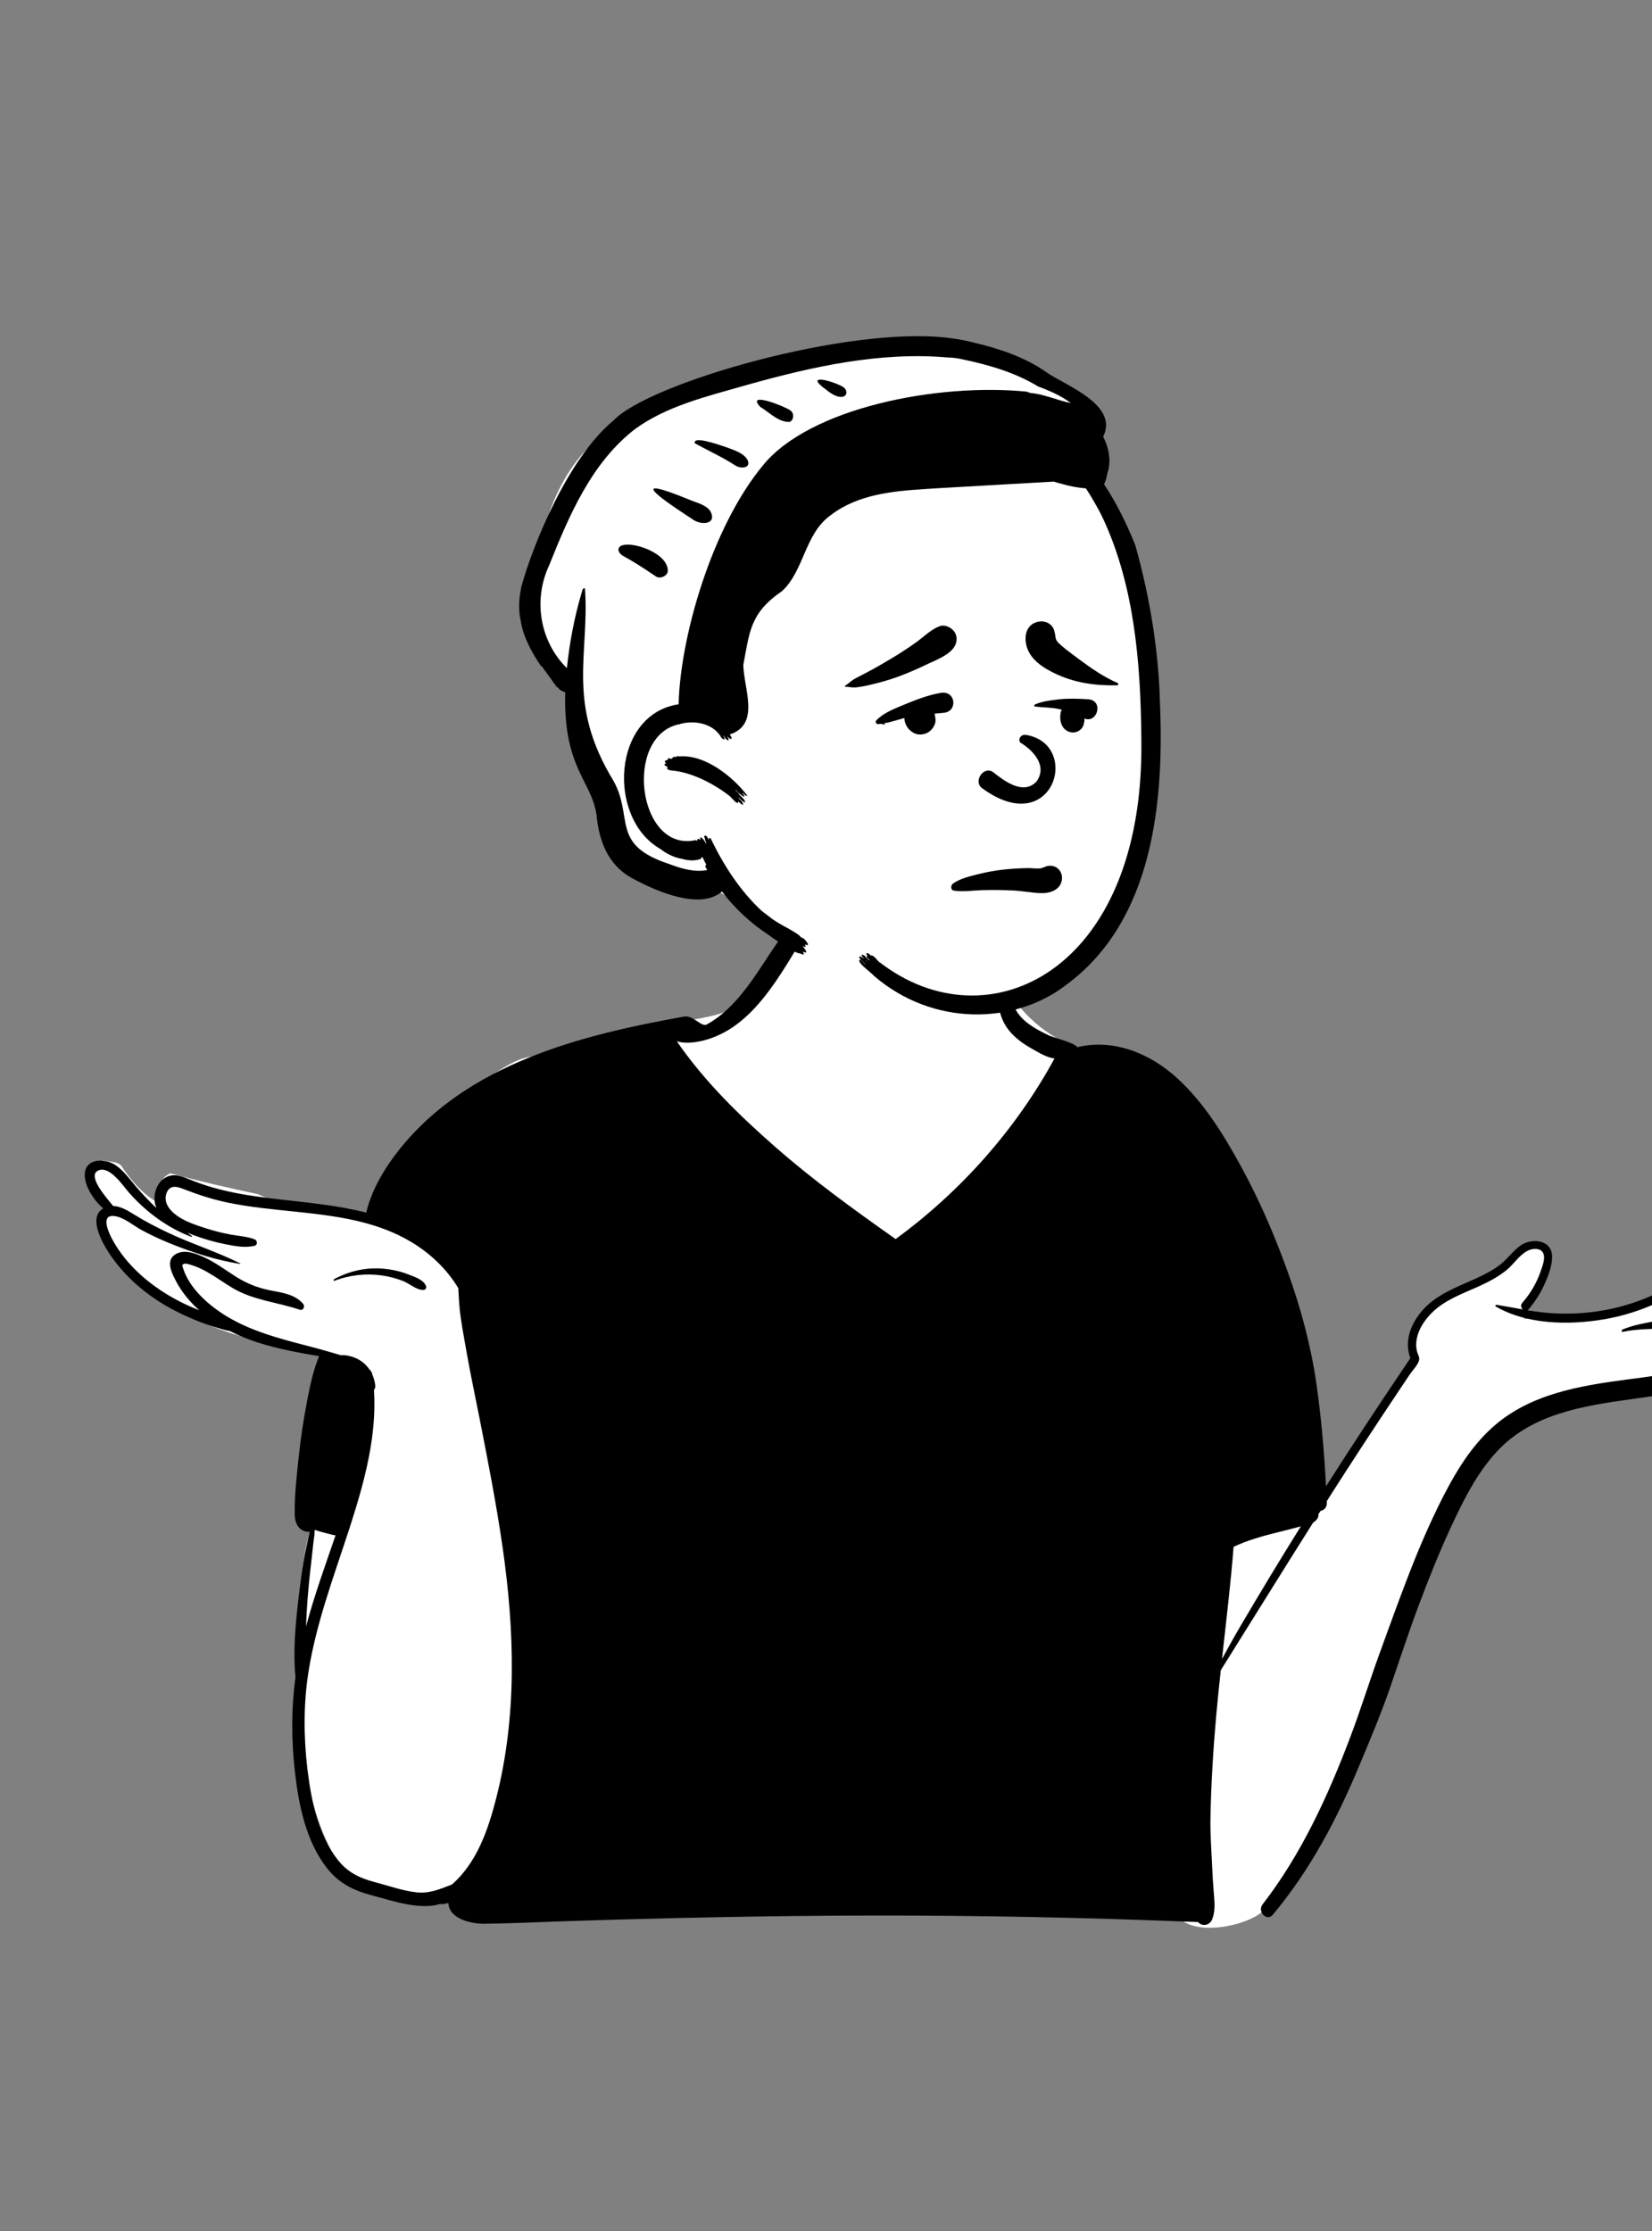<svg width="40" height="54" viewBox="0 0 40 54" fill="none" xmlns="http://www.w3.org/2000/svg">
<rect x="0" y="0" width="40" height="54" fill="#808080" stroke="none"/>
<g clip-path="url(#clip0_112_72)">
<path fill-rule="evenodd" clip-rule="evenodd" d="M40.986 32.49C41.346 32.302 41.698 32.097 42.045 31.884C42.289 31.738 42.073 31.37 41.823 31.503C41.695 31.571 41.567 31.64 41.439 31.707C41.54 31.62 41.633 31.526 41.717 31.423L41.711 31.417C42.034 31.128 41.619 30.582 41.252 30.82C40.929 31.055 40.602 31.294 40.231 31.449C39.461 31.775 38.613 31.829 37.787 31.838C37.485 31.816 37.196 31.868 36.903 31.927C37.018 31.465 37.305 31.117 37.458 30.67C37.571 30.219 36.92 29.911 36.689 30.345C36.632 30.451 36.578 30.559 36.526 30.668C36.027 31.121 35.194 31.081 34.691 31.569C34.405 31.823 34.265 32.168 34.209 32.514C34.172 32.749 34.23 32.985 34.088 33.194C33.401 34.166 32.315 35.703 31.763 36.773C31.373 34.23 30.33 31.085 29.253 28.759C28.897 28.016 28.489 27.289 27.954 26.659C28.015 26.448 27.801 26.075 27.665 26.19C27.246 25.678 26.505 25.546 25.91 25.291C25.106 24.947 24.439 24.233 24.111 23.42C23.69 21.873 22.653 21.677 21.215 21.745C19.839 21.744 18.821 22.332 18.521 23.734C17.911 24.798 16.47 24.622 15.434 24.903C14.675 25.077 13.938 25.345 13.237 25.686C12.458 24.947 9.667 28.05 9.414 28.848C9.563 28.877 9.711 28.912 9.859 28.954C9.989 28.992 9.934 29.19 9.802 29.159C9.638 29.119 9.473 29.092 9.306 29.073C9.301 29.089 9.297 29.105 9.293 29.12C9.275 29.119 9.256 29.117 9.238 29.116C9.279 29.138 9.319 29.163 9.358 29.195C9.451 29.273 9.329 29.423 9.23 29.361C9.136 29.291 9.013 29.302 8.9 29.279C8.893 29.51 8.067 29.251 7.938 29.174C7.368 29.103 6.781 29.179 6.248 28.904C5.539 28.755 4.825 28.59 4.124 28.399C3.939 28.472 3.765 28.731 3.912 28.921C3.995 29.007 3.888 29.148 3.784 29.087C3.434 28.881 3.163 28.559 2.934 28.212C2.826 28.104 2.634 28.127 2.489 28.082C2.469 28.117 2.458 28.155 2.458 28.195C1.842 28.297 2.282 28.969 2.591 29.179C2.427 29.286 2.421 29.495 2.435 29.67C2.4 29.733 2.389 29.81 2.419 29.88C2.535 30.146 2.785 30.371 2.975 30.587C3.186 30.826 3.373 31.066 3.629 31.26C4.604 32.003 5.78 32.419 6.987 32.582C7.416 32.648 8.032 32.748 8.298 33.111C8.233 33.541 8.113 33.954 8.005 34.373C7.853 34.93 7.863 35.513 7.861 36.081C7.84 36.064 7.799 36.067 7.793 36.1C7.758 36.335 7.732 36.576 7.589 36.773C7.463 37.141 7.38 37.533 7.333 37.92C7.145 39.751 7.101 41.637 7.524 43.44C7.687 44.109 7.953 44.745 8.315 45.33C8.423 45.504 8.596 45.556 8.752 45.521C9.274 45.792 9.93 45.879 10.493 45.81C12.409 45.268 11.741 46.574 14.428 46.174C19.065 45.583 23.752 46.745 28.38 46.063C28.494 46.944 29.986 46.691 30.504 46.319C32.058 45.163 32.83 41.504 33.61 39.648C34.146 38.185 35.044 35.593 36.219 34.611C36.572 34.336 36.998 34.191 37.424 34.073C39.015 33.663 40.612 33.275 42.206 32.877C42.477 32.81 42.428 32.349 42.139 32.378C41.756 32.417 41.371 32.453 40.986 32.49Z" fill="white"/>
<path fill-rule="evenodd" clip-rule="evenodd" d="M5.565 32.216C5.457 32.202 5.352 32.164 5.247 32.134C5.086 32.087 4.929 32.032 4.775 31.97C4.456 31.842 4.146 31.691 3.856 31.506C3.387 31.207 2.973 30.824 2.661 30.362L2.64 30.33C2.461 30.058 2.132 29.455 2.501 29.249C2.264 29.05 2.039 28.693 2.052 28.418C2.07 28.028 2.547 28.034 2.794 28.199C2.955 28.307 3.077 28.458 3.198 28.607C3.333 28.773 3.476 28.931 3.626 29.082C3.665 29.123 3.705 29.162 3.746 29.201L3.787 29.239C3.78 29.224 3.775 29.209 3.77 29.193C3.687 28.936 3.786 28.602 4.042 28.484C4.199 28.412 4.363 28.456 4.515 28.517L4.538 28.527C4.743 28.611 4.951 28.686 5.164 28.747C6.034 28.992 6.941 29.033 7.833 29.156C8.176 29.203 8.526 29.263 8.867 29.351C8.997 28.798 9.317 28.267 9.663 27.831C11.322 25.743 14.059 25.053 16.562 24.606C16.79 24.566 16.979 24.868 17.112 24.797C17.363 24.661 17.585 24.47 17.779 24.262C18.194 23.817 18.488 23.295 18.833 22.8C19.004 22.556 19.397 22.774 19.238 23.037L19.161 23.165C18.841 23.69 18.487 24.232 18.029 24.639C17.785 24.855 17.515 25.026 17.206 25.133C16.972 25.214 16.643 25.282 16.387 25.203L16.356 25.159C16.366 25.174 16.377 25.189 16.387 25.203C17.056 26.173 17.895 26.994 18.78 27.768C19.672 28.55 20.636 29.25 21.605 29.934L21.685 29.991C23.264 28.839 24.597 27.337 25.533 25.62C25.337 25.597 25.143 25.471 24.975 25.377C24.773 25.264 24.584 25.128 24.436 24.948C24.113 24.555 24.155 24.049 24.097 23.573C24.094 23.543 24.133 23.535 24.151 23.55C24.326 23.695 24.387 23.933 24.46 24.139C24.54 24.364 24.631 24.55 24.815 24.709C24.986 24.857 25.196 24.966 25.399 25.063C25.503 25.113 26.024 25.24 26.083 25.346C26.982 25.135 27.857 25.5 28.523 26.115C29.166 26.709 29.638 27.482 30.055 28.244C30.5 29.058 30.864 29.906 31.178 30.778C31.497 31.663 31.741 32.567 31.875 33.498C31.988 34.283 32.057 35.081 32.102 35.875L32.108 35.974C32.773 34.931 33.454 33.898 34.149 32.874C33.991 32.452 34.166 32.02 34.462 31.694C34.791 31.333 35.245 31.166 35.679 30.971L35.736 30.945C35.945 30.849 36.154 30.744 36.334 30.601C36.508 30.463 36.636 30.273 36.819 30.145C37.085 29.96 37.569 30 37.581 30.404C37.587 30.627 37.492 30.87 37.404 31.07C37.305 31.296 37.172 31.501 37.014 31.689C37.006 31.698 36.998 31.704 36.99 31.71L36.984 31.714C37.203 31.75 37.424 31.779 37.649 31.79C38.103 31.81 38.561 31.777 39.006 31.681C39.461 31.583 39.902 31.424 40.311 31.202C40.66 31.012 40.984 30.767 41.382 30.709C41.418 30.704 41.455 30.7 41.493 30.698C41.556 30.695 41.62 30.769 41.595 30.832C41.581 30.867 41.567 30.901 41.551 30.935C41.413 31.238 41.203 31.531 40.94 31.754L40.92 31.771C41.013 31.739 41.104 31.703 41.194 31.663C41.721 31.425 42.2 31.066 42.766 30.921C42.793 30.914 42.82 30.908 42.847 30.902C43.022 30.864 43.114 31.054 43.011 31.185C42.995 31.206 42.978 31.227 42.961 31.247C42.709 31.561 42.43 31.852 42.123 32.113C42.018 32.203 41.909 32.289 41.799 32.372C41.752 32.407 41.705 32.441 41.658 32.475L41.635 32.492C41.69 32.453 41.745 32.413 41.799 32.372C42.145 32.267 42.487 32.143 42.821 32.005C42.954 31.95 43.057 32.085 43.071 32.196C43.118 32.566 42.707 32.834 42.439 33.013C42.171 33.191 41.876 33.327 41.573 33.437C40.992 33.647 40.381 33.742 39.771 33.828L39.475 33.869C38.302 34.033 37.078 34.229 36.236 35.142C35.765 35.653 35.446 36.289 35.154 36.914C34.862 37.539 34.606 38.18 34.364 38.824C34.112 39.491 33.892 40.171 33.659 40.845C33.445 41.464 33.19 42.074 32.936 42.679L32.896 42.774C32.359 44.059 31.716 45.27 30.821 46.343C30.674 46.52 30.435 46.268 30.572 46.093C31.508 44.885 32.159 43.461 32.697 42.039C32.942 41.392 33.147 40.73 33.382 40.08L33.522 39.694C33.709 39.179 33.897 38.664 34.094 38.154C34.343 37.507 34.616 36.869 34.929 36.251L34.963 36.186C35.269 35.59 35.633 35.002 36.134 34.551C37.036 33.739 38.237 33.544 39.397 33.39L39.762 33.342C40.253 33.276 40.745 33.204 41.222 33.073C41.497 32.998 41.766 32.901 42.019 32.768C42.12 32.715 42.218 32.657 42.313 32.594C42.042 32.673 41.767 32.738 41.487 32.789C41.35 32.815 41.215 32.833 41.079 32.846C40.731 32.881 40.386 32.879 40.029 32.861C39.999 32.859 39.989 32.811 40.021 32.805C40.27 32.761 40.518 32.706 40.766 32.646L40.84 32.628C40.842 32.587 40.858 32.543 40.892 32.501C41.015 32.351 41.249 32.275 41.411 32.169C41.581 32.057 41.746 31.938 41.903 31.809C42.047 31.692 42.185 31.568 42.318 31.439L42.358 31.399C42.344 31.413 42.331 31.426 42.318 31.439C41.959 31.604 41.62 31.817 41.245 31.948C40.948 32.052 40.636 32.123 40.321 32.148L40.301 32.149L40.282 32.151C39.953 32.174 39.623 32.165 39.299 32.236C39.263 32.244 39.252 32.195 39.284 32.181C39.567 32.064 39.861 32.018 40.158 31.963C40.164 31.94 40.18 31.919 40.209 31.906L40.285 31.87C40.511 31.761 40.722 31.651 40.91 31.475C41.077 31.319 41.215 31.136 41.319 30.934C40.903 31.025 40.538 31.34 40.16 31.517C39.748 31.711 39.312 31.85 38.864 31.929L38.813 31.937C37.976 32.077 36.969 32.059 36.219 31.624C36.196 31.61 36.213 31.578 36.237 31.582C36.45 31.616 36.661 31.658 36.871 31.694C36.83 31.657 36.812 31.589 36.859 31.535C37.048 31.318 37.198 31.07 37.294 30.799L37.312 30.746C37.356 30.62 37.43 30.425 37.354 30.311C37.282 30.203 37.111 30.218 37.009 30.264C36.797 30.36 36.655 30.599 36.477 30.743C36.282 30.901 36.06 31.018 35.833 31.123L35.785 31.145C35.392 31.321 34.972 31.47 34.663 31.782C34.497 31.95 34.354 32.159 34.306 32.394C34.284 32.502 34.284 32.613 34.313 32.72C34.336 32.803 34.384 32.855 34.356 32.94C34.321 33.049 34.194 33.18 34.128 33.278C34.052 33.391 33.976 33.504 33.901 33.617C33.749 33.843 33.599 34.07 33.449 34.296C33.148 34.75 32.85 35.206 32.555 35.663C32.459 35.812 32.364 35.961 32.268 36.11L32.126 36.334L32.05 36.452L31.921 36.654C31.926 36.673 31.925 36.693 31.919 36.71C31.898 36.773 31.857 36.815 31.805 36.846L31.796 36.852C31.045 38.04 30.305 39.236 29.559 40.427C29.519 40.79 29.482 41.154 29.449 41.518C29.375 42.342 29.325 43.167 29.309 43.994C29.301 44.394 29.333 44.797 29.351 45.197C29.359 45.387 29.37 45.578 29.386 45.768L29.397 45.904C29.412 46.089 29.42 46.273 29.353 46.45C29.294 46.605 29.114 46.64 29.007 46.522C27.615 46.466 26.222 46.423 24.829 46.397C22.336 46.349 19.842 46.356 17.348 46.405C16.096 46.429 14.843 46.463 13.591 46.505C12.974 46.526 12.357 46.555 11.739 46.563C11.407 46.568 10.883 46.447 10.857 46.072L10.856 46.061C10.814 46.072 10.771 46.081 10.727 46.088C10.708 46.091 10.689 46.09 10.671 46.086L10.663 46.084C10.167 46.235 9.54 46.019 9.069 45.894L9.03 45.883C8.58 45.766 8.219 45.598 7.924 45.226C7.409 44.573 7.233 43.697 7.141 42.889C7.055 42.129 7.05 41.355 7.155 40.596C7.093 39.978 7.153 39.34 7.223 38.725C7.258 38.421 7.298 38.117 7.347 37.815C7.374 37.646 7.41 37.479 7.446 37.313C7.46 37.246 7.472 37.175 7.491 37.105L7.499 37.076C7.443 37.083 7.381 37.071 7.322 37.038C7.18 36.96 7.139 36.803 7.136 36.652C7.129 36.197 7.183 35.73 7.231 35.279C7.279 34.828 7.345 34.375 7.432 33.93L7.454 33.815C7.52 33.482 7.595 33.138 7.727 32.825C7.23 32.741 6.735 32.651 6.253 32.498C6.018 32.423 5.786 32.33 5.565 32.216ZM31.497 36.945C31.489 36.946 31.482 36.949 31.474 36.951C31.276 37.006 31.075 37.053 30.875 37.104C30.529 37.191 30.191 37.288 29.869 37.44C29.802 38.29 29.702 39.138 29.607 39.986L29.588 40.155C29.734 39.885 29.884 39.616 30.04 39.351C30.515 38.542 31 37.74 31.497 36.945ZM7.62 37.029C7.621 37.13 7.6 37.235 7.589 37.332C7.571 37.49 7.556 37.648 7.537 37.806C7.499 38.123 7.467 38.441 7.443 38.759C7.428 38.962 7.418 39.166 7.409 39.37C7.609 38.624 7.873 37.894 8.125 37.162C8.083 37.158 8.04 37.148 7.996 37.136L7.921 37.116C7.877 37.104 7.734 37.069 7.62 37.029ZM32.126 36.334L32.127 36.367C32.132 36.486 32.061 36.553 31.975 36.57C32.025 36.491 32.075 36.412 32.126 36.334ZM9.28 30.708C9.491 30.726 9.697 30.771 9.893 30.849L9.912 30.856C10.057 30.912 10.27 30.983 10.317 31.138C10.331 31.182 10.295 31.218 10.254 31.222C10.096 31.234 9.91 31.065 9.764 31.008C9.601 30.945 9.431 30.898 9.258 30.873C8.871 30.816 8.466 30.859 8.102 31C8.08 31.009 8.067 30.974 8.086 30.964C8.454 30.764 8.862 30.671 9.28 30.708ZM4.826 31.715C4.802 31.694 4.777 31.671 4.753 31.649C4.565 31.47 4.397 31.261 4.274 31.032L4.241 30.97C4.14 30.775 4.016 30.497 4.253 30.356C4.395 30.272 4.565 30.293 4.723 30.344C4.733 30.347 4.743 30.351 4.754 30.354C4.824 30.379 4.892 30.409 4.953 30.437C5.216 30.558 5.448 30.733 5.691 30.888C5.954 31.056 6.214 31.164 6.518 31.227L6.546 31.233C6.831 31.289 7.141 31.325 7.34 31.56C7.39 31.619 7.344 31.73 7.258 31.701C6.708 31.515 6.126 31.474 5.621 31.169C5.411 31.043 5.214 30.899 5 30.779C4.886 30.716 4.769 30.66 4.645 30.622L4.576 30.602C4.537 30.59 4.489 30.579 4.457 30.59C4.396 30.612 4.415 30.644 4.434 30.701L4.436 30.707C4.584 31.166 5.007 31.55 5.398 31.804C5.488 31.862 5.58 31.916 5.674 31.965C6.308 32.303 7.017 32.461 7.714 32.647C7.982 32.722 8.161 32.774 8.25 32.802C8.399 32.79 8.568 32.842 8.68 32.905C8.789 32.966 8.877 33.048 8.943 33.144C8.943 33.144 9.007 33.197 9.018 33.279C9.052 33.356 9.074 33.438 9.085 33.524C9.092 33.575 9.079 33.613 9.055 33.641C9.127 34.747 8.829 35.846 8.492 36.897L8.459 37.001L8.437 37.066C8.074 38.181 7.658 39.287 7.472 40.449C7.347 41.224 7.351 42.028 7.442 42.807L7.449 42.861C7.539 43.598 7.712 44.425 8.18 45.018C8.419 45.321 8.702 45.455 9.064 45.553L9.084 45.558C9.411 45.644 9.749 45.766 10.087 45.803C10.4 45.838 10.663 45.721 10.945 45.612L10.946 45.611C11.54 45.086 11.809 44.32 12.009 43.547C12.525 41.547 12.461 39.471 12.168 37.441C12.015 36.381 11.808 35.33 11.601 34.279C11.497 33.754 11.385 33.23 11.293 32.703L11.238 32.393C11.207 32.22 11.178 32.048 11.153 31.875C11.119 31.642 11.109 31.413 11.097 31.179C10.813 30.707 10.4 30.319 9.921 30.04C9.579 29.84 9.216 29.702 8.842 29.601C7.772 29.313 6.605 29.333 5.528 29.111C5.167 29.037 4.823 28.926 4.48 28.794L4.433 28.776C4.276 28.714 4.115 28.68 4.037 28.866C3.982 28.998 4.015 29.135 4.098 29.246C4.303 29.518 4.714 29.644 5.023 29.742C5.21 29.801 5.4 29.848 5.592 29.883C5.784 29.918 5.977 29.927 6.162 29.995C6.233 30.021 6.247 30.134 6.162 30.154C5.928 30.209 5.693 30.162 5.46 30.116C5.205 30.066 4.954 29.994 4.709 29.904C4.664 29.887 4.618 29.87 4.57 29.851L4.534 29.837C4.571 29.864 4.608 29.89 4.646 29.917C4.655 29.924 4.649 29.942 4.636 29.938C4.062 29.723 3.539 29.336 3.134 28.879L3.114 28.856C2.971 28.692 2.646 28.198 2.372 28.335C2.115 28.465 2.554 28.962 2.72 29.166L2.74 29.19C2.929 29.195 3.112 29.313 3.266 29.408C3.533 29.573 3.811 29.715 4.095 29.849C4.659 30.114 5.258 30.301 5.816 30.579C5.823 30.583 5.818 30.593 5.811 30.592C5.455 30.535 5.104 30.445 4.761 30.332L4.745 30.327L4.73 30.322C4.516 30.252 4.304 30.172 4.096 30.087C3.865 29.993 3.639 29.887 3.419 29.767C3.221 29.658 3 29.463 2.77 29.434C2.745 29.431 2.723 29.43 2.704 29.432C2.44 29.454 2.659 29.893 2.733 30.024C2.853 30.239 2.999 30.438 3.166 30.619C3.505 30.987 3.916 31.279 4.361 31.507C4.513 31.584 4.668 31.652 4.826 31.715Z" fill="black"/>
<path fill-rule="evenodd" clip-rule="evenodd" d="M21.718 8.408C23.295 8.408 25.186 9.173 25.347 9.188L25.351 9.189C25.436 9.189 25.767 9.44 26.343 9.944L25.719 11.163L25.769 11.211C26.011 11.443 26.218 11.655 26.381 11.821C27.711 13.182 27.95 18.526 27.637 20.389C27.323 22.252 26.742 24.076 24.038 24.076C21.334 24.076 18.326 22.449 17.862 21.942C17.553 21.605 17.206 21.443 16.821 21.457C16.805 21.437 16.79 21.417 16.774 21.397L16.717 21.389C16.184 21.312 15.802 21.208 15.572 21.078C15.121 20.822 14.625 19.481 14.625 19.186C14.625 18.893 13.885 16.765 13.871 16.54L13.87 16.534C13.87 16.345 12.904 15.48 12.904 15.205C12.904 14.93 12.709 14.947 12.904 13.979L12.96 13.694C13.168 12.663 13.573 10.955 15.121 10.213C16.821 9.398 20.126 8.408 21.718 8.408Z" fill="white"/>
<path fill-rule="evenodd" clip-rule="evenodd" d="M14.858 10.175C15.706 9.275 20.52 7.882 22.956 8.177L23.029 8.187C23.224 8.211 23.415 8.249 23.604 8.299C24.215 8.442 24.846 8.658 25.351 9.02C25.773 9.315 27.102 9.797 26.71 10.57C26.856 10.845 26.91 11.186 26.812 11.457C26.799 11.551 26.771 11.637 26.734 11.726C27.044 12.185 27.29 12.703 27.489 13.196C27.837 14.437 28.053 15.728 28.085 16.994C28.19 19.399 27.927 22.271 25.833 23.826C24.568 24.812 22.587 24.845 21.165 23.623C21.085 23.528 20.705 23.27 20.832 23.225C20.87 23.265 20.908 23.303 20.948 23.341C20.946 23.337 20.946 23.333 20.946 23.328L20.909 23.295C20.839 23.23 20.749 23.136 20.852 23.155C20.857 23.16 20.861 23.164 20.866 23.17C20.888 23.183 20.905 23.194 20.918 23.204L20.924 23.209L20.922 23.207C20.863 23.144 20.827 23.079 20.916 23.121L20.928 23.126C20.967 23.168 21.007 23.208 21.048 23.247C21.047 23.242 21.048 23.237 21.051 23.232L21.012 23.196C20.975 23.159 20.981 23.159 20.999 23.13C20.92 23.019 21.068 23.085 21.078 23.128C21.17 23.106 21.251 23.279 21.311 23.3C23.916 25.304 27.698 23.526 27.636 17.942L27.635 17.833C27.617 16.047 27.467 14.212 26.729 12.596C26.657 12.44 26.577 12.289 26.489 12.142C26.428 12.032 26.363 11.925 26.293 11.821C26.096 11.805 25.903 11.769 25.712 11.713C25.646 11.697 25.581 11.679 25.517 11.657C24.57 11.709 23.645 11.765 22.696 11.818L22.399 11.837C21.595 11.888 20.764 11.971 20.115 12.469C19.478 12.922 19.476 13.815 18.93 14.312C18.153 14.84 18.148 15.316 17.998 16.093C18.009 16.679 18.416 17.531 17.67 17.777C17.796 17.957 17.62 17.871 17.607 17.808C17.605 17.808 17.604 17.808 17.603 17.808C17.715 18.017 17.55 17.886 17.535 17.819C17.527 17.816 17.518 17.81 17.509 17.801C17.622 17.984 17.439 17.856 17.45 17.823C17.232 17.487 16.783 17.435 16.466 17.524C16.462 17.536 16.448 17.537 16.44 17.53C15.094 17.822 15.441 20.61 16.82 20.34C16.879 20.328 16.878 20.357 16.89 20.36C16.858 20.276 16.948 20.31 16.947 20.327L16.952 20.327C16.956 20.327 16.955 20.326 16.958 20.327C16.927 20.156 17.101 20.404 17.087 20.414C17.092 20.411 17.098 20.41 17.103 20.409L17.097 20.392C17.069 20.316 17.071 20.348 17.071 20.304C17.05 20.25 17.048 20.273 17.053 20.238C17.129 20.179 17.152 20.358 17.177 20.371C17.134 20.31 17.168 20.261 17.209 20.294C17.52 20.947 17.921 21.561 18.44 22.045C18.496 22.09 18.554 22.134 18.613 22.176C18.834 22.368 19.172 22.491 19.379 22.662C19.379 22.665 19.377 22.668 19.375 22.672L19.38 22.676L19.385 22.68L19.457 22.715C19.478 22.733 19.497 22.753 19.514 22.775C19.532 22.796 19.547 22.819 19.561 22.843C19.567 22.873 19.553 22.885 19.524 22.872C19.512 22.868 19.5 22.863 19.488 22.859C19.488 22.86 19.489 22.86 19.489 22.861C19.493 22.867 19.521 22.931 19.489 22.92L19.485 22.919C19.468 22.913 19.451 22.905 19.434 22.899C19.454 22.924 19.472 22.951 19.489 22.974C19.506 22.992 19.516 23.013 19.521 23.037C19.52 23.05 19.513 23.056 19.499 23.054C19.479 23.047 19.459 23.041 19.439 23.033L19.444 23.044C19.459 23.072 19.479 23.119 19.443 23.103C19.412 23.094 19.383 23.083 19.353 23.071C19.351 23.076 19.346 23.077 19.336 23.073C19.242 23.039 19.151 22.998 19.064 22.95C18.988 22.895 18.91 22.84 18.834 22.785C18.762 22.741 18.692 22.693 18.625 22.639C18.18 22.351 17.79 21.986 17.481 21.579C16.964 22.027 15.93 21.599 15.29 21.248C14.724 20.934 14.502 20.355 14.444 19.73C14.325 18.888 13.637 18.6 13.685 16.754C13.684 16.755 13.683 16.755 13.681 16.755C13.656 16.747 13.632 16.737 13.609 16.725C13.586 16.713 13.564 16.7 13.543 16.684L13.517 16.648C13.504 16.641 13.492 16.633 13.483 16.625L13.478 16.631C13.463 16.649 13.473 16.622 13.474 16.617L13.429 16.556C13.323 16.412 13.207 16.249 13.113 16.119L13.11 16.125C13.107 16.129 13.106 16.132 13.107 16.133C12.882 15.809 12.67 15.418 12.611 15.04C12.542 14.748 12.569 14.448 12.63 14.178C12.89 13.232 13.741 11.092 14.858 10.175ZM20.969 23.253L20.955 23.24L20.967 23.256C20.974 23.264 20.981 23.271 20.991 23.278C20.991 23.276 20.991 23.273 20.991 23.27C20.984 23.265 20.977 23.259 20.969 23.253ZM22.945 8.652C21.294 8.51 19.669 8.874 18.093 9.315L17.984 9.346C17.088 9.602 16.14 9.832 15.383 10.38C14.325 11.191 13.778 12.48 13.302 13.671C12.885 14.556 13.098 15.554 13.726 16.172C13.791 15.558 13.902 14.962 14.076 14.37C14.112 14.278 14.085 14.248 14.163 14.236C14.281 15.829 13.699 17.006 14.851 18.894C15.351 19.785 14.772 20.437 16.184 20.906L16.222 20.92C16.516 21.031 16.837 21.119 17.125 21.057L17.099 21.015C17.073 20.972 17.065 20.951 17.103 20.932C17.102 20.93 17.101 20.928 17.099 20.925C17.068 20.867 17.038 20.808 17.01 20.748C16.998 20.752 16.986 20.755 16.974 20.758C16.982 20.772 16.983 20.787 16.962 20.792C16.884 20.818 16.804 20.829 16.723 20.824L16.705 20.823C16.613 20.817 16.555 20.8 16.503 20.785C16.486 20.782 16.469 20.779 16.452 20.776C16.285 20.738 16.108 20.644 15.993 20.551C14.688 19.809 14.823 17.285 16.432 17.047C16.465 15.458 17.22 12.777 18.474 11.263C19.607 9.87 22.701 9.266 24.854 9.479C24.886 9.489 24.917 9.5 24.948 9.511C25.28 9.54 25.597 9.688 25.929 9.757C25.691 9.578 25.42 9.459 25.141 9.357C24.586 9.018 23.949 8.834 23.333 8.704C23.206 8.673 23.077 8.655 22.945 8.652ZM16.358 18.323C16.444 18.276 16.435 18.322 16.454 18.309C17.076 18.258 17.747 18.803 18.095 19.257C18.067 19.285 17.993 19.201 17.98 19.188C17.978 19.189 17.976 19.191 17.974 19.191L17.984 19.205C18.125 19.407 17.845 19.169 17.819 19.12C17.815 19.123 17.81 19.124 17.805 19.123C17.827 19.145 17.895 19.201 17.906 19.242L17.924 19.257C18.093 19.402 18.079 19.511 17.887 19.305C17.892 19.314 17.893 19.323 17.89 19.33L17.897 19.335C17.991 19.401 18.069 19.585 17.872 19.396C17.892 19.534 17.676 19.267 17.669 19.269C17.295 18.975 16.745 18.69 16.276 18.651L16.26 18.65C16.174 18.639 16.133 18.613 16.163 18.557C16.057 18.531 16.082 18.479 16.132 18.481C16.058 18.432 16.125 18.385 16.168 18.403C16.138 18.32 16.258 18.375 16.269 18.364C16.331 18.268 16.348 18.348 16.358 18.323ZM15.054 13.204C15.353 13.094 16.235 13.422 16.165 13.856C16.123 13.955 15.984 14.012 15.887 13.956L15.76 13.871C15.539 13.723 15.339 13.593 15.102 13.464C14.973 13.399 14.917 13.263 15.054 13.204ZM16.754 12.559L16.639 12.483C16.016 12.076 15.136 11.458 16.697 12.097C16.875 12.173 17.111 12.219 17.208 12.388C17.361 12.7 16.959 12.722 16.754 12.559ZM16.824 10.729C16.774 10.54 17.396 10.762 17.577 10.821L17.604 10.831C17.78 10.897 17.982 10.958 18.087 11.11C18.211 11.32 17.961 11.363 17.806 11.268C17.489 11.061 17.142 10.905 16.824 10.729ZM18.405 9.846C18.055 9.463 18.991 9.83 19.132 9.931L19.136 9.934C19.241 10.008 19.219 10.167 19.121 10.213C18.841 10.219 18.635 9.985 18.405 9.846ZM19.997 9.427C19.441 9.027 20.174 9.217 20.428 9.374C20.602 9.527 20.423 9.785 19.997 9.427Z" fill="black"/>
<path fill-rule="evenodd" clip-rule="evenodd" d="M25.354 20.963C25.577 20.911 25.752 21.099 25.708 21.317C25.662 21.546 25.415 21.625 25.207 21.618C24.973 21.61 24.738 21.561 24.502 21.552C24.259 21.541 24.016 21.54 23.774 21.546C23.549 21.552 23.319 21.592 23.096 21.556C23.01 21.543 23.018 21.428 23.074 21.387C23.242 21.267 23.459 21.217 23.656 21.166C23.857 21.115 24.063 21.075 24.27 21.051C24.479 21.027 24.69 21.014 24.9 21.012C24.996 21.011 25.114 21.032 25.207 21.015C25.255 21.006 25.303 20.975 25.354 20.963ZM24.712 17.978C24.978 18.139 25.383 18.516 25.097 18.917C24.76 19.271 24.275 18.865 24.036 18.682C23.815 18.54 23.566 18.905 23.771 19.071C25.498 20.35 26.198 18.02 24.846 17.788C24.697 17.762 24.642 17.928 24.712 17.978ZM22.784 16.77C23.139 16.711 23.202 17.218 22.849 17.254C22.775 17.261 22.702 17.268 22.628 17.274C22.635 17.297 22.64 17.321 22.643 17.345C22.646 17.366 22.649 17.388 22.651 17.413C22.662 17.538 22.573 17.667 22.47 17.728C22.363 17.791 22.209 17.799 22.102 17.728C22.047 17.691 21.992 17.649 21.962 17.589C21.921 17.526 21.899 17.454 21.897 17.38C21.734 17.422 21.569 17.479 21.406 17.509C21.412 17.515 21.418 17.521 21.423 17.528C21.428 17.534 21.422 17.544 21.415 17.539L21.333 17.52C21.308 17.524 21.282 17.526 21.257 17.528L21.258 17.526C21.216 17.525 21.181 17.475 21.219 17.435C21.364 17.282 21.589 17.181 21.795 17.096L21.994 17.014C22.247 16.911 22.515 16.815 22.784 16.77ZM25.645 16.927C25.878 16.901 26.109 16.911 26.342 16.925C26.735 16.949 26.57 17.522 26.255 17.39C26.258 17.411 26.259 17.432 26.256 17.451C26.244 17.552 26.211 17.637 26.119 17.691C26.033 17.742 25.924 17.741 25.838 17.691C25.747 17.638 25.705 17.562 25.682 17.464C25.664 17.388 25.671 17.324 25.681 17.249C25.685 17.224 25.696 17.201 25.711 17.18C25.689 17.174 25.667 17.169 25.645 17.164C25.449 17.119 25.255 17.128 25.06 17.1C25.039 17.097 25.036 17.063 25.054 17.055C25.23 16.972 25.453 16.949 25.645 16.927ZM22.748 15.158C22.882 15.107 23.051 15.192 23.12 15.309C23.198 15.443 23.164 15.596 23.068 15.709C22.921 15.881 22.64 15.987 22.433 16.085L22.416 16.093C22.204 16.196 21.985 16.29 21.764 16.372C21.547 16.453 21.32 16.516 21.095 16.57C20.976 16.599 20.854 16.623 20.733 16.637C20.637 16.649 20.562 16.623 20.471 16.623C20.457 16.623 20.453 16.605 20.464 16.598C20.55 16.544 20.613 16.473 20.707 16.423C20.805 16.371 20.902 16.32 21 16.27C21.199 16.167 21.39 16.053 21.582 15.939C21.784 15.818 21.981 15.691 22.173 15.554C22.36 15.421 22.533 15.24 22.748 15.158ZM25.143 15.048C25.311 15.016 25.478 15.095 25.527 15.266C25.575 15.43 25.525 15.465 25.652 15.583C25.754 15.676 25.863 15.76 25.973 15.842L26.135 15.963C26.429 16.18 26.725 16.386 27.063 16.533C27.092 16.545 27.075 16.588 27.048 16.588C26.511 16.599 25.996 16.526 25.511 16.285C25.285 16.173 25.057 16.031 24.926 15.806C24.774 15.547 24.778 15.119 25.143 15.048Z" fill="black"/>
</g>
<defs>
<clipPath id="clip0_112_72">
<rect width="40" height="54" fill="white"/>
</clipPath>
</defs>
</svg>
